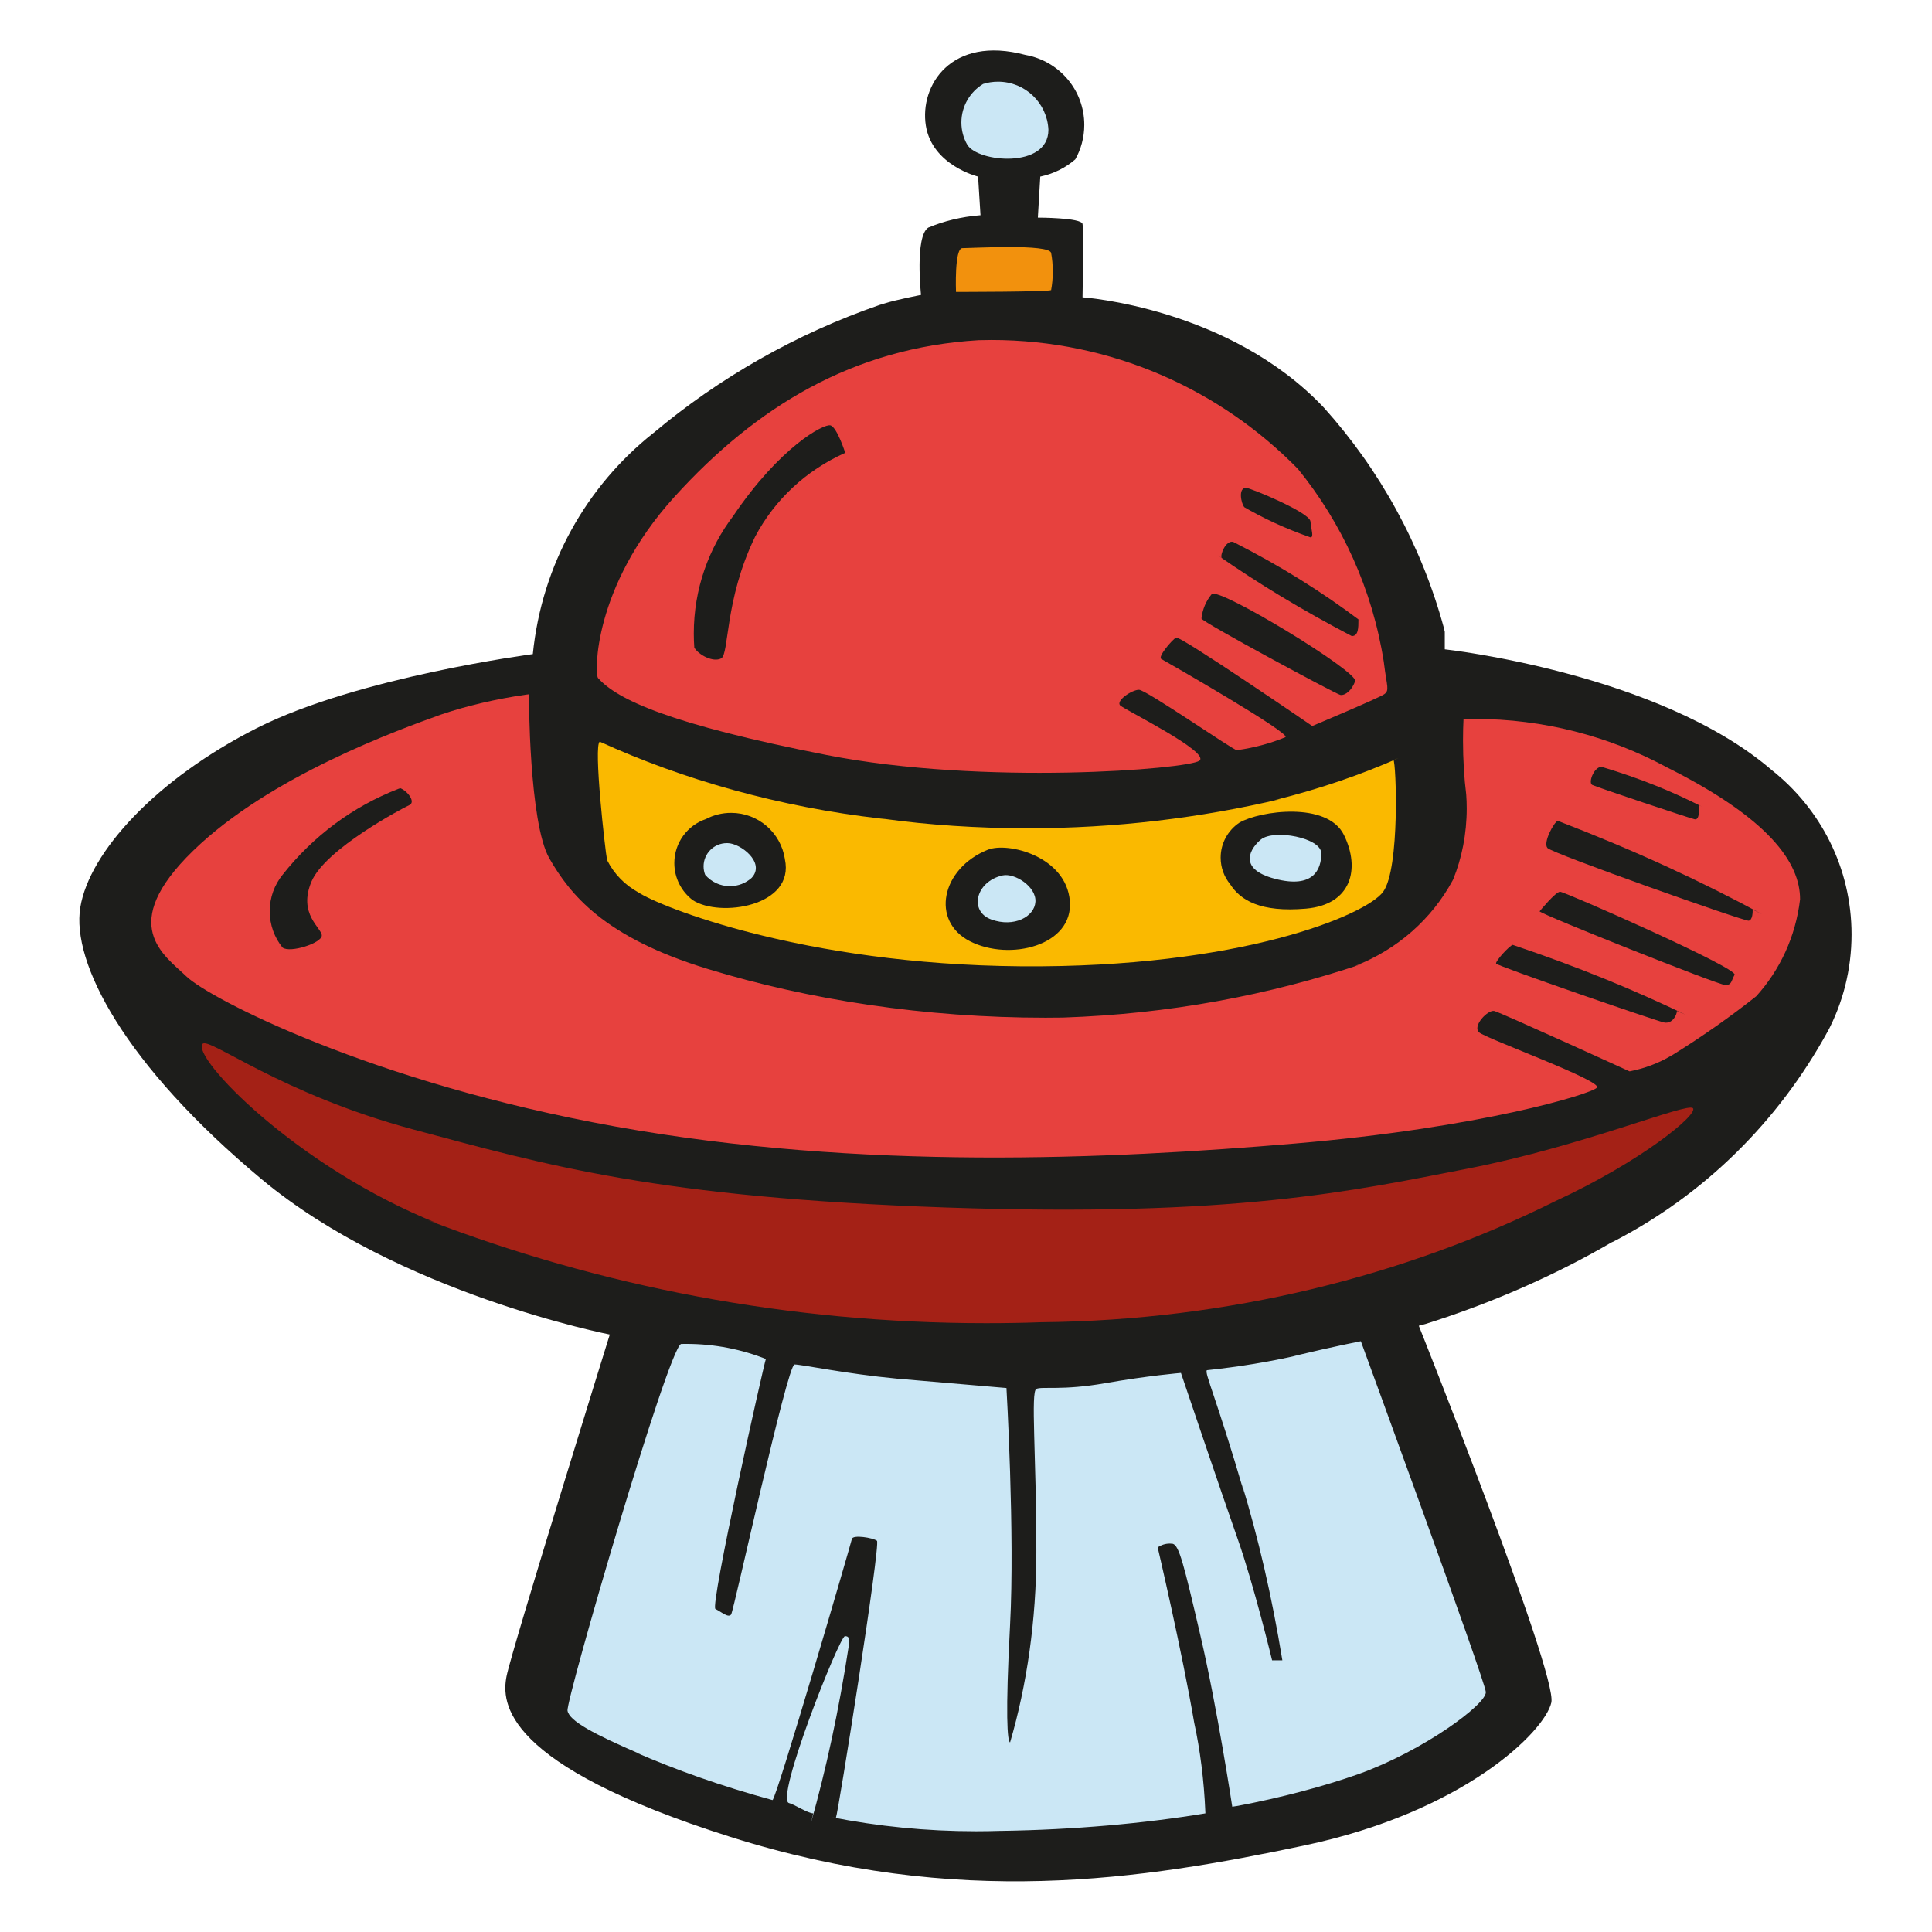 <!-- Generated by IcoMoon.io -->
<svg version="1.1" xmlns="http://www.w3.org/2000/svg" width="64" height="64" viewBox="0 0 64 64">
<path fill="#1d1d1b" d="M17.65 21.67c0.3-2.983 1.789-5.57 3.978-7.313l0.022-0.017c2.169-1.821 4.714-3.28 7.493-4.24l0.167-0.050c0.37-0.12 1.2-0.28 1.2-0.28s-0.21-1.94 0.24-2.23c0.507-0.214 1.095-0.36 1.71-0.409l0.020-0.001-0.080-1.28s-1.52-0.37-1.73-1.69 0.83-3 3.3-2.34c1.113 0.199 1.948 1.16 1.948 2.315 0 0.42-0.11 0.815-0.304 1.156l0.006-0.012c-0.319 0.276-0.711 0.476-1.143 0.567l-0.017 0.003-0.080 1.36s1.44 0 1.48 0.21 0 2.43 0 2.43 4.86 0.33 8 3.66c1.84 2.046 3.224 4.539 3.971 7.294l0.029 0.126v0.58s7.090 0.78 10.83 4c1.617 1.28 2.645 3.243 2.645 5.446 0 1.171-0.29 2.274-0.803 3.241l0.018-0.038c-1.652 3.017-4.105 5.416-7.076 6.956l-0.094 0.044c-1.826 1.065-3.938 2.002-6.157 2.7l-0.223 0.060s4.6 11.53 4.39 12.48-2.88 3.62-8.2 4.74-11.45 2.1-19-0.29-7.58-4.45-7.41-5.32 3.42-11.32 3.42-11.32-7-1.36-11.54-5.15-6.3-7.17-6-9 2.51-4.25 5.85-5.94 9.14-2.45 9.14-2.45z"></path>
<path fill="#cbe7f5" d="M32.57 2.78c0.147-0.047 0.316-0.074 0.492-0.074 0.896 0 1.627 0.705 1.668 1.59l0 0.004c0 1.3-2.35 1.080-2.69 0.49-0.121-0.211-0.193-0.463-0.193-0.733 0-0.539 0.287-1.012 0.716-1.274l0.007-0.004z"></path>
<path fill="#f2910d" d="M31.89 8.22c0.31 0 2.87-0.15 2.93 0.16 0.035 0.185 0.055 0.398 0.055 0.615s-0.020 0.43-0.059 0.636l0.003-0.021c-0.090 0.060-3.15 0.060-3.15 0.060s-0.060-1.48 0.22-1.45z"></path>
<path fill="#e7413e" d="M19.81 22.46c-0.11-0.11-0.19-3 2.53-6s5.93-4.94 10.070-5.19c0.128-0.004 0.278-0.007 0.429-0.007 3.981 0 7.579 1.637 10.159 4.274l0.002 0.003c1.451 1.783 2.463 3.978 2.84 6.384l0.010 0.076c0.090 0.74 0.19 0.87 0 1s-2.38 1.050-2.38 1.050-4.38-3-4.51-2.93-0.62 0.64-0.49 0.71 4.32 2.47 4.11 2.59c-0.466 0.196-1.009 0.346-1.575 0.426l-0.035 0.004c-0.12 0-3-2-3.24-2s-0.78 0.37-0.62 0.52 3 1.55 2.62 1.83-7.16 0.83-12.35-0.19-6.93-1.83-7.57-2.55z"></path>
<path fill="#1d1d1b" d="M23 21.45c-0.011-0.139-0.017-0.301-0.017-0.464 0-1.47 0.491-2.826 1.318-3.911l-0.012 0.016c1.55-2.29 3-3.060 3.22-3s0.49 0.91 0.49 0.91c-1.302 0.581-2.34 1.558-2.984 2.776l-0.016 0.034c-1 2.070-0.84 3.86-1.11 4s-0.75-0.12-0.89-0.36z"></path>
<path fill="#1d1d1b" d="M40.14 19.68c0.24-0.24 4.85 2.57 4.75 2.88s-0.34 0.49-0.49 0.46-4.57-2.41-4.6-2.53c0.033-0.311 0.156-0.589 0.342-0.812l-0.002 0.002z"></path>
<path fill="#1d1d1b" d="M40.47 18.48c-0.060-0.090 0.13-0.59 0.38-0.53 1.588 0.807 2.947 1.661 4.221 2.621l-0.071-0.051c0 0.28 0 0.55-0.22 0.55-1.686-0.882-3.095-1.741-4.446-2.679l0.136 0.089z"></path>
<path fill="#1d1d1b" d="M41.28 16.16c0.13 0 2.1 0.81 2.13 1.11s0.12 0.53 0 0.53c-0.845-0.296-1.568-0.634-2.251-1.033l0.061 0.033c-0.1-0.11-0.22-0.64 0.060-0.64z"></path>
<path fill="#fab900" d="M19.87 24.57c2.754 1.259 5.95 2.162 9.303 2.546l0.147 0.014c1.419 0.196 3.058 0.308 4.723 0.308 2.896 0 5.713-0.338 8.414-0.977l-0.247 0.049c1.535-0.384 2.851-0.839 4.113-1.394l-0.163 0.064c0.090 0.070 0.22 3.59-0.34 4.36s-4.73 2.53-12 2.47-12-2-12.66-2.44c-0.455-0.247-0.816-0.617-1.044-1.066l-0.006-0.014c-0.060-0.28-0.46-3.83-0.24-3.92z"></path>
<path fill="#1d1d1b" d="M23.39 27.13c0.241-0.128 0.527-0.203 0.83-0.203 0.9 0 1.645 0.66 1.779 1.523l0.001 0.010c0.34 1.57-2.16 1.94-3.050 1.36-0.374-0.284-0.612-0.729-0.612-1.229 0-0.676 0.436-1.25 1.041-1.457l0.011-0.003z"></path>
<path fill="#cbe7f5" d="M24.1 27.93c0.43 0 1.27 0.65 0.8 1.15-0.19 0.171-0.443 0.276-0.721 0.276-0.327 0-0.62-0.145-0.818-0.375l-0.001-0.001c-0.033-0.083-0.053-0.179-0.053-0.28 0-0.425 0.345-0.77 0.77-0.77 0.008 0 0.016 0 0.024 0h-0.001z"></path>
<path fill="#1d1d1b" d="M32.72 28.15c0.67-0.27 2.6 0.22 2.72 1.7s-2 2-3.31 1.33-0.95-2.41 0.59-3.030z"></path>
<path fill="#cbe7f5" d="M33.21 29c0.4-0.090 1.12 0.37 1.090 0.87s-0.71 0.86-1.46 0.59-0.52-1.26 0.37-1.46z"></path>
<path fill="#1d1d1b" d="M41.060 27.25c0.67-0.39 2.91-0.71 3.46 0.41s0.25 2.31-1.26 2.44-2.17-0.28-2.51-0.81c-0.196-0.238-0.314-0.545-0.314-0.88 0-0.482 0.246-0.907 0.619-1.157l0.005-0.003z"></path>
<path fill="#cbe7f5" d="M41.77 27.81c0.43-0.35 2-0.060 2 0.46s-0.25 1.18-1.54 0.84-0.77-1.050-0.46-1.3z"></path>
<path fill="#e7413e" d="M48.48 23.82c0.109-0.003 0.236-0.005 0.365-0.005 2.296 0 4.457 0.576 6.347 1.59l-0.072-0.035c3.49 1.73 4.51 3.21 4.51 4.42-0.148 1.247-0.672 2.35-1.455 3.215l0.005-0.005c-0.833 0.662-1.769 1.322-2.743 1.927l-0.127 0.073c-0.384 0.222-0.829 0.392-1.302 0.485l-0.028 0.005s-4.27-1.95-4.48-2-0.74 0.5-0.5 0.71 4.11 1.61 3.9 1.83-3.87 1.33-10 1.85-14.37 0.9-22.5-0.56-13.48-4.26-14.22-4.97-2.32-1.7 0.22-4.17 6.79-4 8.21-4.51c0.826-0.281 1.809-0.515 2.82-0.66l0.090-0.011s0 4.26 0.68 5.44 1.8 2.61 5.25 3.66c3.348 1.025 7.197 1.614 11.183 1.614 0.206 0 0.413-0.002 0.618-0.005l-0.031 0c3.494-0.118 6.803-0.735 9.914-1.781l-0.244 0.071c1.41-0.55 2.541-1.558 3.234-2.837l0.016-0.033c0.283-0.695 0.447-1.501 0.447-2.346 0-0.163-0.006-0.325-0.018-0.486l0.001 0.021c-0.068-0.539-0.106-1.162-0.106-1.794 0-0.248 0.006-0.495 0.018-0.74l-0.001 0.035z"></path>
<path fill="#1d1d1b" d="M50.11 31.3c2.2 0.741 3.998 1.482 5.741 2.32l-0.301-0.13c0 0.13-0.15 0.44-0.43 0.38s-5.53-1.87-5.56-1.95 0.44-0.59 0.55-0.62z"></path>
<path fill="#1d1d1b" d="M51 30.19s0.53-0.65 0.68-0.65 5.9 2.53 5.78 2.75-0.090 0.34-0.31 0.34-6.050-2.32-6.15-2.44z"></path>
<path fill="#1d1d1b" d="M51.6 27.19c2.59 0.998 4.718 1.986 6.772 3.094l-0.312-0.154c0 0.090 0 0.34-0.13 0.37s-6.52-2.23-6.67-2.41 0.21-0.84 0.34-0.9z"></path>
<path fill="#1d1d1b" d="M52.74 26c-0.14-0.090 0.090-0.65 0.34-0.59 1.245 0.374 2.308 0.805 3.322 1.322l-0.112-0.052c0 0.18 0 0.49-0.15 0.46s-3.24-1.060-3.4-1.14z"></path>
<path fill="#1d1d1b" d="M9.36 31.39c-0.265-0.326-0.425-0.747-0.425-1.205s0.16-0.879 0.428-1.209l-0.003 0.004c1.005-1.276 2.322-2.262 3.839-2.849l0.061-0.021c0.24 0.090 0.52 0.46 0.3 0.56s-2.78 1.45-3.24 2.53 0.34 1.54 0.34 1.79-1.050 0.59-1.3 0.4z"></path>
<path fill="#a42116" d="M6.71 34.58c0.21-0.24 2.59 1.66 7 2.84s8.070 2.25 17.62 2.58 13.5-0.55 17.3-1.29 7.26-2.2 7.45-2-1.7 1.76-4.58 3.090c-4.964 2.468-10.803 3.938-16.979 4l-0.021 0c-0.546 0.021-1.187 0.032-1.831 0.032-6.528 0-12.773-1.212-18.522-3.422l0.353 0.119c-4.71-1.88-8.17-5.53-7.79-5.95z"></path>
<path fill="#cbe7f5" d="M22.56 44.52c0.052-0.001 0.113-0.002 0.174-0.002 0.949 0 1.855 0.184 2.684 0.519l-0.048-0.017c-0.070 0.18-1.86 8.19-1.67 8.28s0.43 0.31 0.52 0.18 1.86-8.28 2.1-8.28 1.7 0.31 3.4 0.47l3.62 0.31s0.28 4.82 0.12 7.84-0.090 3.87 0 3.9c0.552-1.882 0.87-4.043 0.87-6.279 0-0.032-0-0.064-0-0.096v0.005c0-3.15-0.19-5.25 0-5.34s0.86 0.060 2.28-0.19 2.51-0.34 2.51-0.34 1.35 4 1.88 5.5 1.14 4.020 1.14 4.020h0.34c-0.357-2.172-0.795-4.036-1.344-5.853l0.084 0.323c-0.93-3.18-1.33-4-1.24-4.080 1.098-0.117 2.066-0.279 3.013-0.493l-0.173 0.033c1.42-0.34 2.26-0.5 2.26-0.5s4.11 11.22 4.14 11.62-2.070 1.95-4.22 2.72c-1.148 0.405-2.552 0.779-3.992 1.051l-0.188 0.029s-0.49-3.24-1.050-5.65-0.71-3-0.92-3.060c-0.029-0.004-0.063-0.007-0.098-0.007-0.151 0-0.29 0.047-0.404 0.128l0.002-0.001s0.81 3.46 1.21 5.81c0.193 0.88 0.326 1.911 0.369 2.964l0.001 0.036c-2.020 0.335-4.371 0.545-6.764 0.58l-0.036 0c-0.237 0.008-0.517 0.013-0.797 0.013-1.642 0-3.247-0.161-4.799-0.469l0.156 0.026c0.070-0.12 1.49-9.080 1.36-9.18s-0.8-0.21-0.83-0.060-2.5 8.62-2.63 8.65c-1.725-0.472-3.171-0.988-4.568-1.594l0.218 0.084c-1.58-0.68-2.38-1.11-2.44-1.45s3.32-11.96 3.76-12.15z"></path>
<path fill="#cbe7f5" d="M26.14 59.73c-0.49-0.1 1.67-5.53 1.85-5.53s0.13 0.15 0.13 0.3c-0.337 2.197-0.748 4.079-1.263 5.917l0.083-0.347c-0.18 0-0.65-0.31-0.8-0.34z"></path>
</svg>
